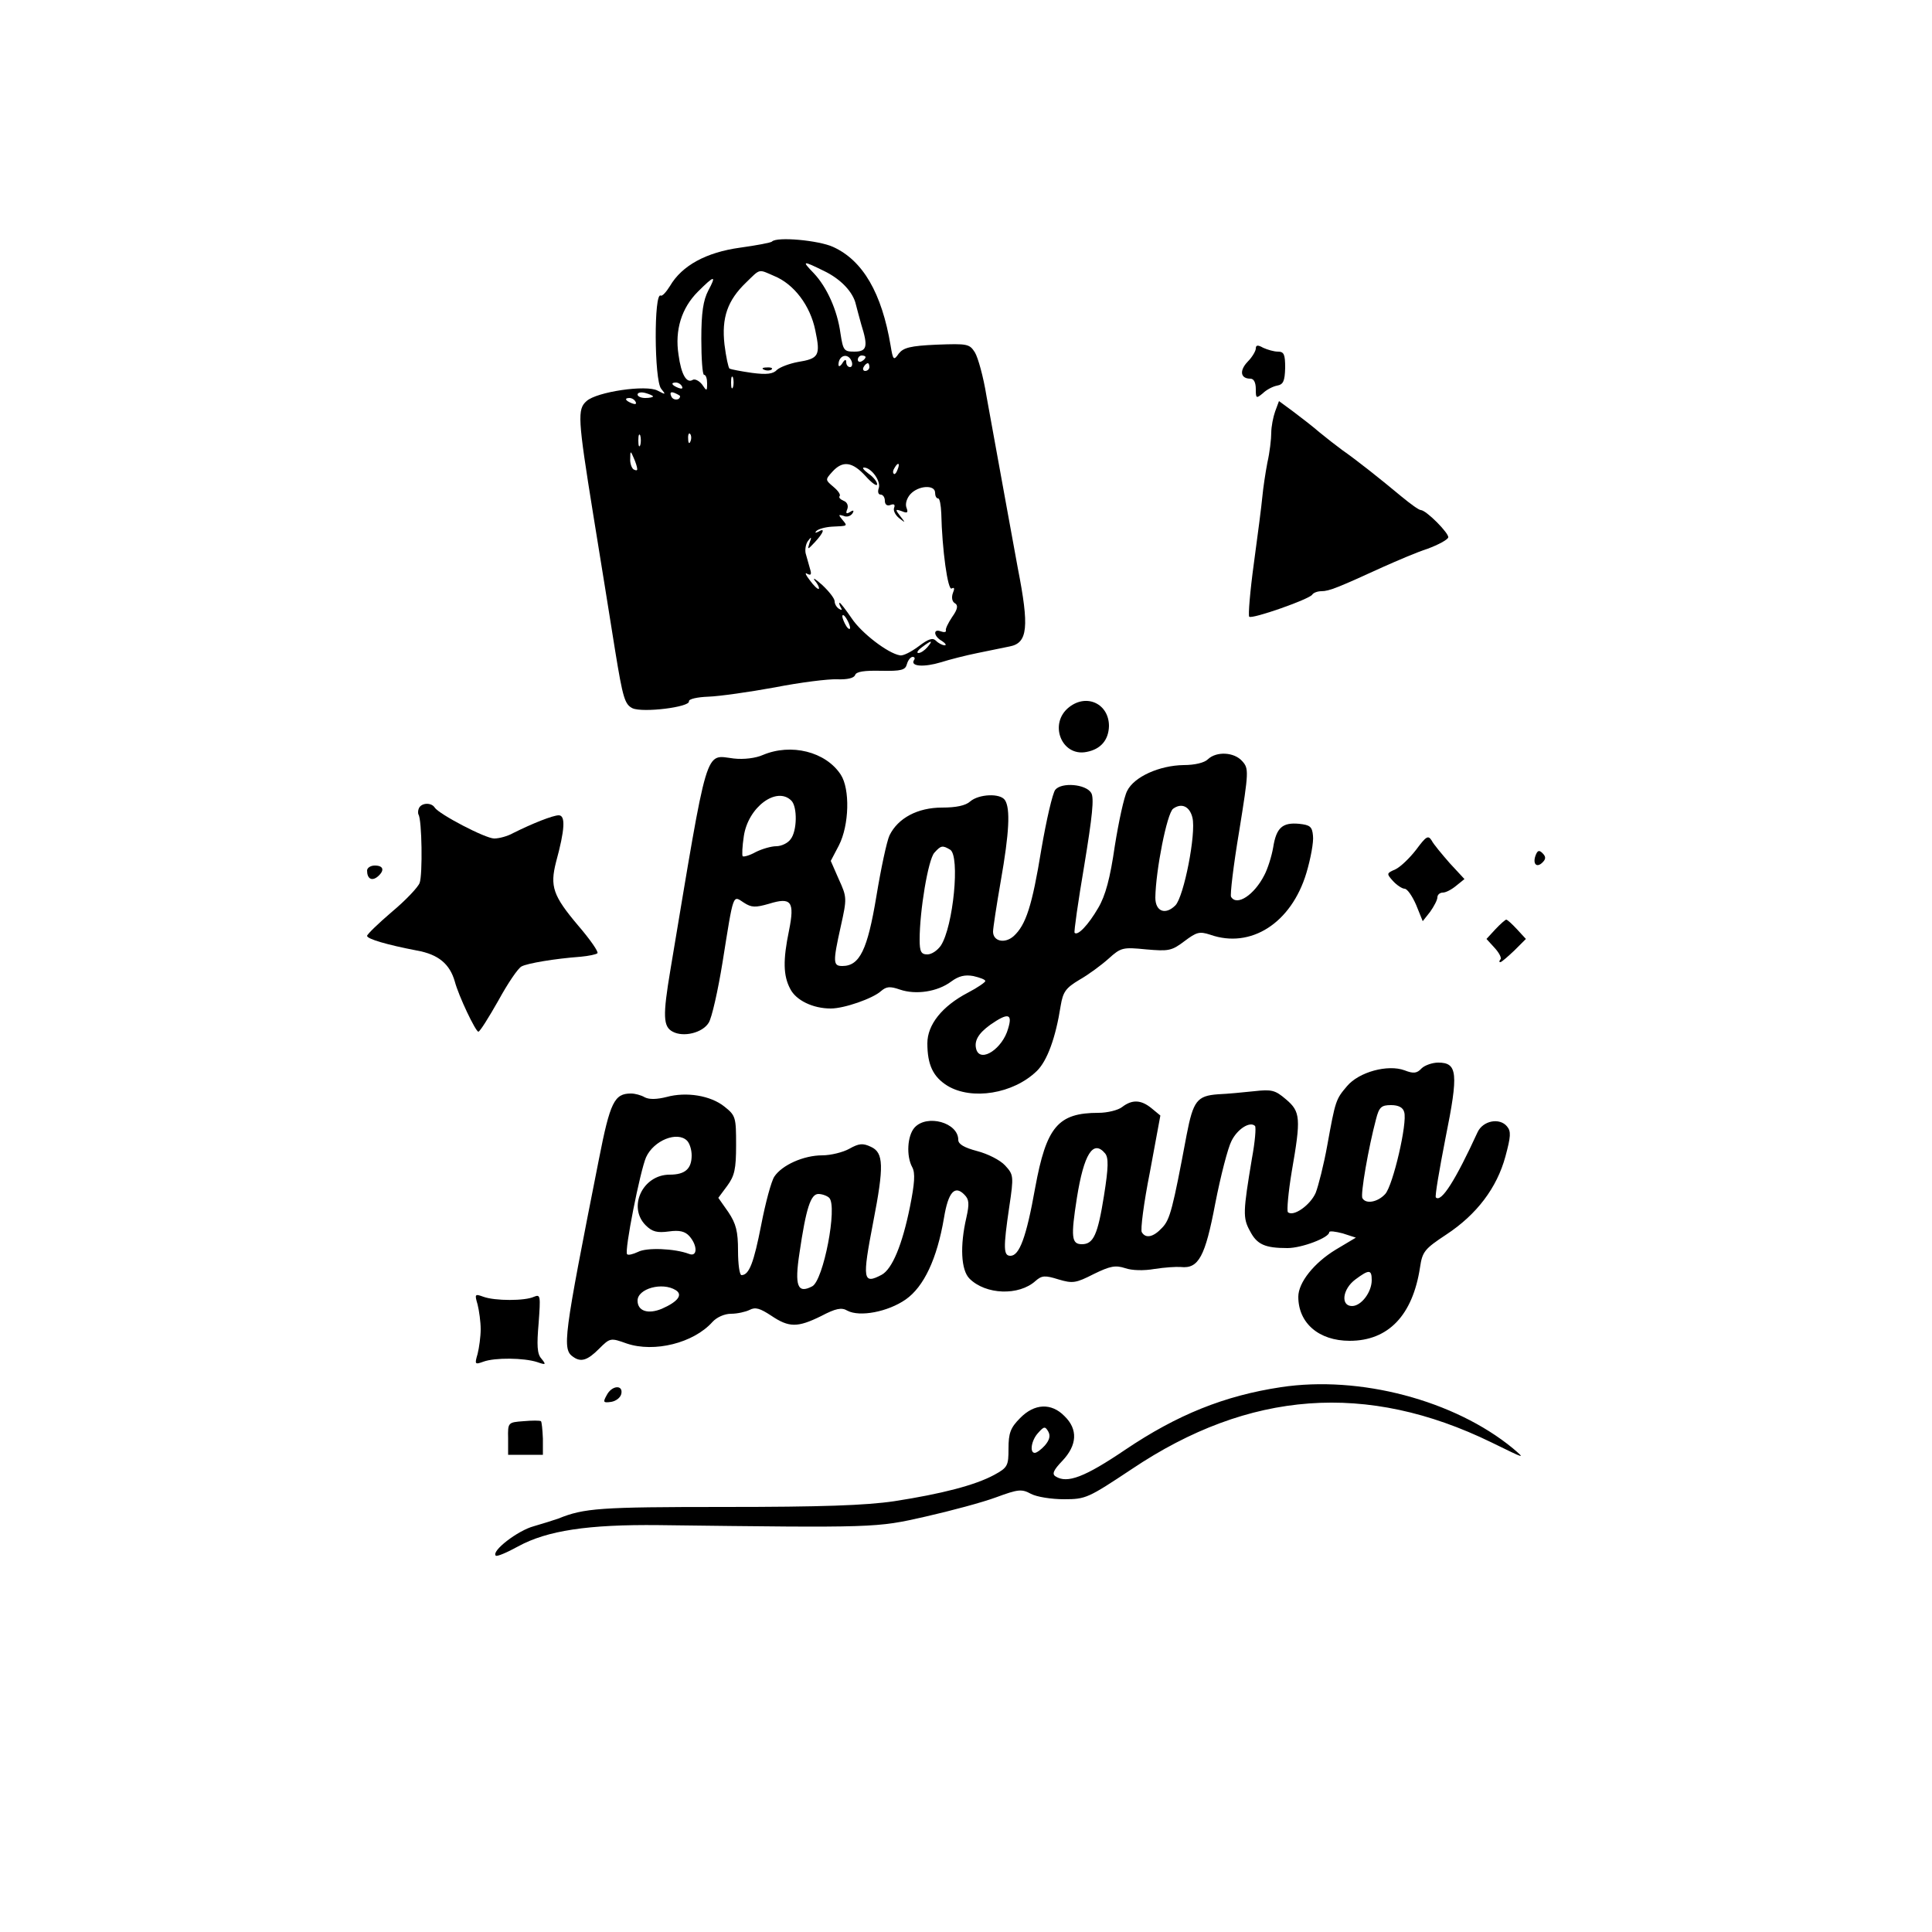<?xml version="1.0" standalone="no"?>
<!DOCTYPE svg PUBLIC "-//W3C//DTD SVG 20010904//EN"
 "http://www.w3.org/TR/2001/REC-SVG-20010904/DTD/svg10.dtd">
<svg version="1.0" xmlns="http://www.w3.org/2000/svg"
 width="500pt" height="500pt" viewBox="0 0 500 500"
 preserveAspectRatio="xMidYMid meet">

<g transform="translate(0,500) scale(0.1,-0.1)"
fill="#000000" stroke="none">
<path d="M1998 4375 c-2 -3 -40 -10 -83 -16 -87 -12 -150 -46 -181 -99 -10
-16 -20 -27 -24 -25 -18 11 -17 -219 1 -241 13 -16 12 -16 -9 -5 -29 16 -158
-3 -184 -27 -24 -21 -23 -44 17 -292 19 -118 45 -277 57 -354 20 -123 25 -139
45 -149 27 -12 149 3 146 18 -1 6 22 11 50 12 29 1 106 12 172 24 66 13 139
22 161 21 27 -1 44 3 47 11 3 9 24 12 67 11 53 -1 63 2 67 17 3 11 10 19 15
19 5 0 7 -4 3 -9 -9 -16 27 -18 70 -5 22 7 65 18 95 24 30 6 68 14 83 17 47 9
51 50 21 203 -6 33 -47 257 -81 445 -8 50 -22 100 -30 113 -14 22 -19 23 -99
20 -69 -3 -86 -8 -98 -23 -13 -19 -15 -17 -21 20 -23 137 -72 221 -149 256
-37 17 -145 27 -158 14z m134 -76 c44 -21 76 -55 83 -87 2 -9 9 -33 14 -52 18
-57 15 -70 -18 -70 -27 0 -29 3 -36 48 -8 59 -35 119 -69 155 -32 33 -29 33
26 6z m-129 -13 c52 -21 94 -77 107 -141 14 -66 9 -73 -46 -82 -21 -4 -45 -13
-53 -20 -10 -11 -27 -13 -65 -8 -28 4 -54 9 -58 11 -3 2 -9 30 -13 62 -8 70 8
115 56 161 37 36 31 35 72 17z m-170 -38 c-13 -25 -18 -57 -18 -125 0 -51 3
-93 7 -93 5 0 8 -10 8 -22 0 -21 -1 -21 -13 -3 -8 10 -19 15 -24 12 -16 -10
-30 13 -37 65 -10 64 8 121 50 163 43 43 49 44 27 3z m371 -183 c3 -8 1 -15
-4 -15 -6 0 -10 6 -10 13 0 8 -4 7 -10 -3 -5 -8 -10 -10 -10 -4 0 25 25 32 34
9z m36 11 c0 -3 -4 -8 -10 -11 -5 -3 -10 -1 -10 4 0 6 5 11 10 11 6 0 10 -2
10 -4z m10 -26 c0 -5 -5 -10 -11 -10 -5 0 -7 5 -4 10 3 6 8 10 11 10 2 0 4 -4
4 -10z m-353 -52 c-3 -7 -5 -2 -5 12 0 14 2 19 5 13 2 -7 2 -19 0 -25z m-132
2 c3 -6 -1 -7 -9 -4 -18 7 -21 14 -7 14 6 0 13 -4 16 -10z m-75 -26 c0 -2 -9
-4 -20 -4 -11 0 -20 4 -20 9 0 5 9 7 20 4 11 -3 20 -7 20 -9z m70 1 c0 -12
-19 -12 -23 0 -4 9 -1 12 9 8 7 -3 14 -7 14 -8z m-115 -15 c3 -6 -1 -7 -9 -4
-18 7 -21 14 -7 14 6 0 13 -4 16 -10z m12 -112 c-3 -7 -5 -2 -5 12 0 14 2 19
5 13 2 -7 2 -19 0 -25z m130 10 c-3 -8 -6 -5 -6 6 -1 11 2 17 5 13 3 -3 4 -12
1 -19z m-138 -71 c1 -5 -3 -5 -9 -2 -5 3 -10 16 -9 28 0 21 1 21 9 2 5 -11 9
-24 9 -28z m591 -19 c16 -18 30 -28 30 -21 0 6 -10 19 -22 27 -12 9 -18 16
-12 16 19 0 45 -36 38 -54 -3 -9 -1 -16 5 -16 6 0 11 -7 11 -16 0 -10 6 -14
14 -11 10 4 13 1 10 -7 -3 -7 3 -19 13 -27 17 -13 17 -13 3 5 -14 18 -13 19 4
13 14 -6 17 -4 12 9 -4 10 1 25 10 35 21 23 64 25 64 4 0 -8 3 -15 8 -15 4 0
7 -17 8 -38 2 -94 17 -202 27 -195 7 4 8 0 3 -12 -4 -11 -2 -22 5 -26 9 -5 8
-15 -7 -36 -10 -15 -18 -31 -16 -35 1 -4 -5 -5 -13 -2 -21 8 -19 -13 3 -25 9
-6 12 -11 7 -11 -6 0 -16 5 -23 12 -8 8 -19 5 -45 -15 -19 -14 -40 -25 -48
-23 -31 5 -100 58 -125 96 -15 22 -29 40 -31 40 -2 0 -1 -5 3 -12 4 -7 3 -8
-4 -4 -7 4 -12 13 -12 20 0 7 -14 25 -32 42 -18 16 -26 21 -19 11 8 -9 12 -19
10 -21 -2 -2 -13 8 -23 22 -11 14 -14 22 -7 17 10 -5 12 -2 7 14 -3 11 -8 29
-11 39 -2 9 0 24 6 32 9 12 10 11 4 -5 -6 -19 -5 -18 14 2 23 25 27 38 9 27
-8 -4 -10 -3 -5 2 5 5 23 10 40 11 42 2 41 1 27 18 -11 13 -10 14 3 10 8 -4
18 -1 23 6 5 8 3 10 -6 4 -10 -6 -12 -4 -7 8 3 9 -1 18 -10 21 -9 4 -13 9 -10
12 3 4 -4 14 -16 24 -21 18 -22 18 -3 39 27 30 52 26 86 -11z m83 17 c-3 -9
-8 -14 -10 -11 -3 3 -2 9 2 15 9 16 15 13 8 -4z m-123 -410 c0 -5 -5 -3 -10 5
-5 8 -10 20 -10 25 0 6 5 3 10 -5 5 -8 10 -19 10 -25z m200 -50 c-7 -8 -17
-15 -23 -15 -6 0 -2 7 9 15 25 19 30 19 14 0z"/>
<path d="M1978 4043 c7 -3 16 -2 19 1 4 3 -2 6 -13 5 -11 0 -14 -3 -6 -6z"/>
<path d="M3250 4098 c0 -6 -9 -22 -21 -34 -22 -23 -19 -44 7 -44 9 0 14 -10
14 -27 0 -24 1 -25 18 -11 9 9 26 18 37 20 16 3 20 11 21 46 0 35 -3 42 -19
42 -10 0 -27 5 -38 10 -14 8 -19 7 -19 -2z"/>
<path d="M3300 3935 c-5 -14 -10 -39 -10 -55 0 -16 -4 -51 -10 -77 -5 -26 -11
-66 -13 -88 -2 -22 -12 -100 -22 -173 -10 -73 -15 -135 -12 -138 7 -7 155 45
163 57 3 5 14 9 24 9 20 0 44 10 160 63 36 16 87 38 115 47 27 10 51 23 53 29
3 10 -56 70 -71 71 -5 0 -27 16 -50 35 -54 45 -117 95 -153 120 -15 11 -42 32
-59 46 -16 14 -47 38 -67 53 l-38 28 -10 -27z"/>
<path d="M2767 3170 c-54 -42 -20 -129 45 -116 37 7 57 31 58 67 0 57 -57 85
-103 49z"/>
<path d="M1974 3046 c-18 -8 -49 -12 -75 -9 -76 9 -65 45 -164 -547 -20 -119
-19 -147 6 -160 28 -15 77 -3 93 23 8 12 24 83 36 157 29 182 26 173 55 154
20 -13 30 -13 65 -3 58 18 67 6 52 -69 -16 -77 -15 -117 3 -151 15 -30 59 -51
105 -51 35 0 109 26 130 45 14 12 23 13 49 4 41 -14 97 -6 133 21 19 14 35 18
57 14 17 -4 31 -9 31 -13 0 -3 -20 -17 -45 -30 -67 -35 -105 -83 -105 -131 0
-56 15 -87 52 -110 63 -38 170 -21 231 38 27 26 49 86 62 169 6 36 13 46 48
67 23 13 57 38 76 55 32 29 37 30 97 24 58 -5 66 -4 99 21 32 24 39 26 67 17
105 -37 210 30 249 160 11 37 19 80 17 96 -2 24 -8 28 -36 31 -43 4 -59 -10
-67 -61 -4 -23 -14 -55 -23 -72 -26 -51 -71 -81 -86 -56 -3 4 6 81 21 170 25
155 25 162 8 181 -21 24 -67 26 -89 5 -9 -9 -34 -15 -63 -15 -62 -1 -128 -30
-146 -67 -8 -15 -22 -80 -32 -143 -12 -83 -24 -128 -43 -160 -25 -43 -53 -73
-61 -64 -2 2 9 80 25 174 21 128 26 175 18 188 -14 23 -77 28 -93 8 -7 -9 -23
-78 -36 -154 -24 -147 -40 -196 -72 -225 -23 -20 -53 -13 -53 12 0 9 9 68 20
131 22 125 25 187 11 209 -12 19 -68 16 -90 -3 -12 -11 -37 -16 -73 -16 -63 0
-114 -27 -136 -72 -7 -15 -22 -85 -34 -158 -23 -138 -43 -180 -88 -180 -24 0
-25 9 -4 103 16 72 16 75 -5 121 l-21 48 21 40 c27 53 29 146 5 183 -39 60
-129 82 -202 51z m74 -118 c16 -16 15 -79 -2 -100 -7 -10 -24 -18 -37 -18 -13
0 -37 -7 -53 -15 -16 -9 -31 -13 -34 -11 -2 3 -1 26 3 52 11 75 85 130 123 92z
m1038 -44 c10 -41 -22 -204 -44 -227 -26 -26 -52 -16 -52 20 1 70 30 218 46
230 22 16 43 6 50 -23z m-627 -83 c26 -16 8 -199 -24 -248 -9 -13 -24 -23 -35
-23 -16 0 -20 7 -20 38 0 75 22 207 38 225 17 19 21 20 41 8z m150 -463 c-14
-51 -70 -89 -82 -55 -7 22 4 42 36 65 46 32 58 29 46 -10z"/>
<path d="M1085 2910 c-3 -5 -4 -13 -2 -18 9 -13 11 -156 3 -177 -4 -11 -36
-45 -72 -75 -35 -30 -64 -58 -64 -62 0 -8 51 -23 129 -38 56 -10 85 -35 98
-80 10 -38 54 -130 61 -130 4 0 27 37 52 81 24 44 51 84 60 88 15 8 85 20 153
25 21 2 40 6 43 9 4 3 -19 36 -50 72 -65 77 -73 101 -57 164 23 84 25 121 7
121 -15 0 -68 -21 -118 -46 -14 -8 -36 -14 -49 -14 -23 0 -143 63 -154 80 -8
13 -32 13 -40 0z"/>
<path d="M3665 2801 c-17 -22 -41 -45 -54 -51 -23 -10 -23 -11 -6 -30 10 -11
24 -20 30 -20 7 0 20 -19 30 -42 l17 -42 19 24 c10 14 19 31 19 38 0 6 6 12
14 12 8 0 23 8 35 18 l21 17 -38 41 c-20 23 -42 49 -47 59 -9 14 -14 11 -40
-24z"/>
<path d="M3974 2786 c-8 -22 3 -33 18 -18 9 9 9 15 0 24 -9 9 -13 7 -18 -6z"/>
<path d="M950 2747 c0 -21 12 -28 27 -16 19 16 16 29 -7 29 -11 0 -20 -6 -20
-13z"/>
<path d="M3870 2595 l-23 -25 21 -23 c12 -13 19 -27 15 -30 -3 -4 -4 -7 0 -7
3 0 19 14 36 30 l30 30 -23 25 c-13 14 -25 25 -28 25 -2 0 -15 -11 -28 -25z"/>
<path d="M3679 2235 c-12 -13 -21 -14 -44 -5 -43 16 -118 -4 -149 -41 -29 -34
-30 -37 -51 -153 -9 -50 -23 -105 -30 -123 -14 -32 -58 -63 -72 -50 -3 4 1 51
10 105 24 138 23 155 -15 187 -28 24 -37 26 -82 21 -28 -3 -70 -7 -94 -8 -54
-4 -64 -17 -81 -105 -36 -192 -43 -219 -63 -240 -23 -25 -43 -29 -53 -12 -4 5
5 76 21 156 l27 146 -23 19 c-27 22 -50 23 -76 3 -10 -8 -38 -15 -61 -15 -105
0 -135 -36 -164 -194 -23 -129 -41 -176 -64 -176 -18 0 -19 19 -3 127 12 80
11 83 -11 107 -13 14 -45 30 -72 37 -34 9 -49 18 -49 29 0 45 -81 67 -113 32
-19 -21 -22 -74 -6 -103 8 -15 6 -42 -6 -102 -20 -99 -46 -161 -73 -176 -49
-26 -51 -13 -22 137 28 144 27 179 -6 194 -21 10 -31 9 -56 -5 -16 -9 -48 -17
-70 -17 -48 0 -104 -25 -124 -55 -8 -12 -23 -68 -34 -125 -19 -97 -31 -130
-51 -130 -5 0 -9 28 -9 63 0 50 -5 70 -25 100 l-26 37 23 31 c19 26 23 43 23
106 0 71 -1 76 -30 99 -36 29 -99 39 -150 25 -24 -6 -44 -7 -56 -1 -10 6 -26
10 -36 10 -43 0 -54 -22 -83 -170 -92 -465 -96 -492 -66 -512 20 -14 37 -8 66
21 29 29 30 29 72 14 71 -24 173 1 222 56 11 12 31 21 48 21 16 0 38 5 48 10
15 8 27 4 56 -15 46 -31 68 -31 129 -1 38 20 53 23 68 14 32 -17 105 -3 151
29 47 33 81 105 99 211 11 67 28 86 53 60 12 -12 13 -23 5 -59 -17 -73 -14
-136 8 -158 42 -42 128 -45 171 -6 16 14 24 15 59 4 37 -11 45 -10 92 14 43
21 56 23 81 15 17 -6 48 -7 76 -2 26 4 56 6 68 5 46 -5 63 27 89 164 14 72 33
145 42 162 15 31 48 52 61 39 3 -4 0 -41 -8 -84 -23 -138 -24 -154 -5 -188 18
-35 39 -44 97 -44 37 0 108 27 108 41 0 4 16 2 35 -3 l34 -11 -52 -31 c-56
-34 -97 -85 -97 -122 0 -68 53 -114 133 -114 100 0 163 66 182 190 6 41 12 48
68 85 79 52 131 121 153 202 14 52 15 65 4 78 -19 23 -62 15 -76 -15 -57 -124
-94 -183 -108 -169 -3 2 9 72 25 154 34 168 31 195 -19 195 -15 0 -35 -7 -43
-15z m-45 -113 c9 -27 -29 -190 -49 -212 -19 -21 -50 -27 -59 -11 -6 8 16 133
35 204 8 32 14 37 39 37 19 0 31 -6 34 -18z m-1856 -74 c7 -7 12 -24 12 -38 0
-35 -17 -50 -57 -50 -70 0 -109 -84 -62 -131 17 -17 30 -20 60 -16 28 4 42 0
53 -12 22 -25 21 -55 -1 -46 -37 14 -110 17 -132 5 -13 -6 -25 -9 -28 -6 -8 7
34 217 49 251 20 44 81 68 106 43z m1082 -33 c9 -11 9 -35 -3 -110 -16 -100
-27 -125 -57 -125 -27 0 -29 18 -13 120 18 113 42 152 73 115z m-714 -115 c22
-22 -15 -214 -44 -229 -38 -20 -46 1 -33 86 17 116 29 153 49 153 10 0 23 -5
28 -10z m1404 -213 c0 -31 -27 -67 -51 -67 -30 0 -25 44 9 69 35 26 42 26 42
-2z m-1801 -26 c19 -12 5 -30 -36 -48 -36 -15 -63 -6 -63 21 0 31 64 49 99 27z"/>
<path d="M1236 1624 c4 -16 8 -45 8 -64 0 -19 -4 -48 -8 -64 -8 -27 -7 -28 15
-20 30 11 105 10 139 -1 23 -8 24 -7 11 9 -11 12 -12 35 -7 92 5 70 5 75 -12
68 -23 -11 -101 -11 -131 0 -22 8 -23 7 -15 -20z"/>
<path d="M3315 1410 c-146 -22 -268 -71 -403 -162 -105 -71 -150 -88 -180 -69
-10 6 -6 16 17 40 39 41 41 82 6 116 -34 35 -78 33 -115 -5 -25 -25 -30 -39
-30 -79 0 -44 -2 -49 -37 -68 -50 -27 -136 -49 -258 -68 -74 -11 -189 -15
-441 -15 -323 0 -362 -3 -429 -30 -11 -4 -40 -13 -64 -20 -41 -11 -110 -64
-98 -76 3 -3 29 8 58 24 75 41 181 57 364 55 564 -7 562 -7 690 22 66 15 148
37 183 50 57 21 66 22 90 9 15 -8 53 -14 86 -14 56 0 62 3 175 78 304 204 609
226 931 69 88 -43 89 -44 55 -15 -151 124 -396 189 -600 158z m-611 -151 c-9
-10 -21 -19 -26 -19 -14 0 -9 33 9 52 15 17 18 17 26 3 6 -11 3 -22 -9 -36z"/>
<path d="M1570 1389 c-10 -18 -9 -20 12 -17 12 2 24 11 26 21 5 24 -25 22 -38
-4z"/>
<path d="M1355 1322 c-40 -3 -41 -3 -40 -45 l0 -42 45 0 45 0 0 42 c-1 23 -3
43 -5 45 -3 2 -23 2 -45 0z"/>
</g>
</svg>
